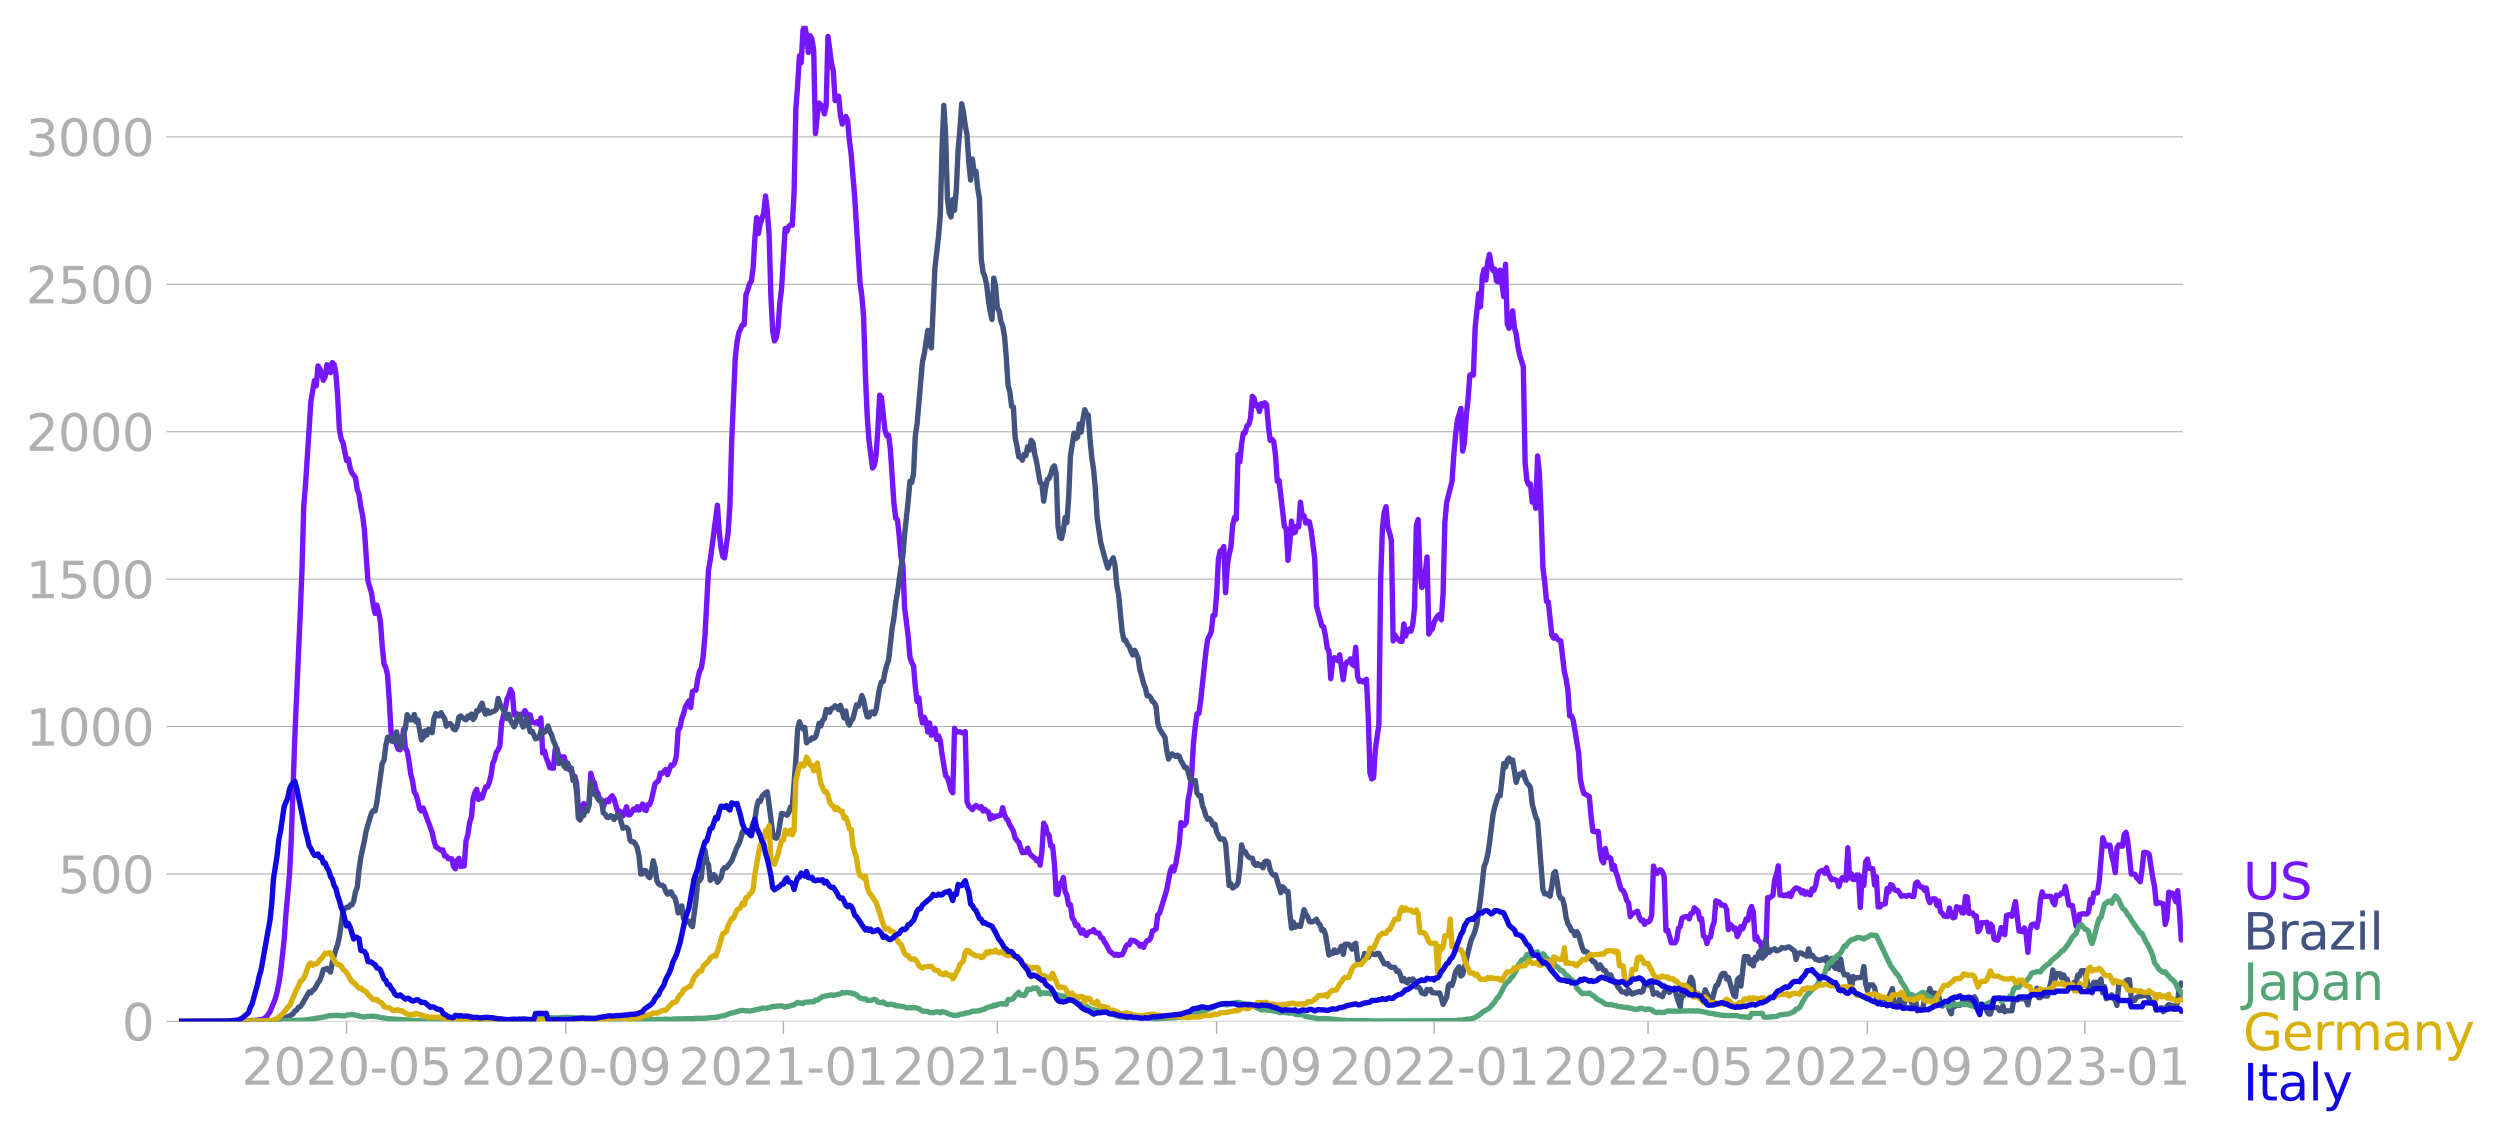 <svg xmlns="http://www.w3.org/2000/svg" xmlns:xlink="http://www.w3.org/1999/xlink" width="928.157" height="422.044" viewBox="0 0 696.117 316.533"><defs><style>*{stroke-linejoin:round;stroke-linecap:butt}</style></defs><g id="figure_1"><path id="patch_1" d="M0 316.533h696.117V0H0v316.533z" style="fill:none"/><g id="axes_1"><path id="patch_2" d="M49.83 284.4h558V7.2h-558v277.2z" style="fill:none"/><g id="matplotlib.axis_1"><g id="xtick_1"><g id="line2d_1"><defs><path id="m775a9b9f34" d="M0 0v3.5" style="stroke:#b0b0b0;stroke-width:.4"/></defs><use xlink:href="#m775a9b9f34" x="96.495" y="284.4" style="fill:#b0b0b0;stroke:#b0b0b0;stroke-width:.4"/></g><g id="text_1" style="fill:#b0b0b0" transform="matrix(.14 0 0 -.14 67.248 302.038)"><defs><path id="DejaVuSans-32" d="M1228 531h2203V0H469v531q359 372 979 998 621 627 780 809 303 340 423 576 121 236 121 464 0 372-261 606-261 235-680 235-297 0-627-103-329-103-704-313v638q381 153 712 231 332 78 607 78 725 0 1156-363 431-362 431-968 0-288-108-546-107-257-392-607-78-91-497-524-418-433-1181-1211z" transform="scale(.016)"/><path id="DejaVuSans-30" d="M2034 4250q-487 0-733-480-245-479-245-1442 0-959 245-1439 246-480 733-480 491 0 736 480 246 480 246 1439 0 963-246 1442-245 480-736 480zm0 500q785 0 1199-621 414-620 414-1801 0-1178-414-1799Q2819-91 2034-91q-784 0-1198 620-414 621-414 1799 0 1181 414 1801 414 621 1198 621z" transform="scale(.016)"/><path id="DejaVuSans-2d" d="M313 2009h1684v-512H313v512z" transform="scale(.016)"/><path id="DejaVuSans-35" d="M691 4666h2478v-532H1269V2991q137 47 274 70 138 23 276 23 781 0 1237-428 457-428 457-1159 0-753-469-1171Q2575-91 1722-91q-294 0-599 50Q819 9 494 109v635q281-153 581-228t634-75q541 0 856 284 316 284 316 772 0 487-316 771-315 285-856 285-253 0-505-56-251-56-513-175v2344z" transform="scale(.016)"/></defs><use xlink:href="#DejaVuSans-32"/><use xlink:href="#DejaVuSans-30" x="63.623"/><use xlink:href="#DejaVuSans-32" x="127.246"/><use xlink:href="#DejaVuSans-30" x="190.869"/><use xlink:href="#DejaVuSans-2d" x="254.492"/><use xlink:href="#DejaVuSans-30" x="290.576"/><use xlink:href="#DejaVuSans-35" x="354.199"/></g></g><g id="xtick_2"><use xlink:href="#m775a9b9f34" id="line2d_2" x="157.558" y="284.4" style="fill:#b0b0b0;stroke:#b0b0b0;stroke-width:.4"/><g id="text_2" style="fill:#b0b0b0" transform="matrix(.14 0 0 -.14 128.31 302.038)"><defs><path id="DejaVuSans-39" d="M703 97v575q238-113 481-172 244-59 479-59 625 0 954 420 330 420 377 1277-181-269-460-413-278-144-615-144-700 0-1108 423-408 424-408 1159 0 718 425 1152 425 435 1131 435 810 0 1236-621 427-620 427-1801 0-1103-524-1761Q2575-91 1691-91q-238 0-482 47Q966 3 703 97zm1256 1978q425 0 673 290 249 291 249 798 0 503-249 795-248 292-673 292t-673-292q-248-292-248-795 0-507 248-798 248-290 673-290z" transform="scale(.016)"/></defs><use xlink:href="#DejaVuSans-32"/><use xlink:href="#DejaVuSans-30" x="63.623"/><use xlink:href="#DejaVuSans-32" x="127.246"/><use xlink:href="#DejaVuSans-30" x="190.869"/><use xlink:href="#DejaVuSans-2d" x="254.492"/><use xlink:href="#DejaVuSans-30" x="290.576"/><use xlink:href="#DejaVuSans-39" x="354.199"/></g></g><g id="xtick_3"><use xlink:href="#m775a9b9f34" id="line2d_3" x="218.124" y="284.4" style="fill:#b0b0b0;stroke:#b0b0b0;stroke-width:.4"/><g id="text_3" style="fill:#b0b0b0" transform="matrix(.14 0 0 -.14 188.876 302.038)"><defs><path id="DejaVuSans-31" d="M794 531h1031v3560L703 3866v575l1116 225h631V531h1031V0H794v531z" transform="scale(.016)"/></defs><use xlink:href="#DejaVuSans-32"/><use xlink:href="#DejaVuSans-30" x="63.623"/><use xlink:href="#DejaVuSans-32" x="127.246"/><use xlink:href="#DejaVuSans-31" x="190.869"/><use xlink:href="#DejaVuSans-2d" x="254.492"/><use xlink:href="#DejaVuSans-30" x="290.576"/><use xlink:href="#DejaVuSans-31" x="354.199"/></g></g><g id="xtick_4"><use xlink:href="#m775a9b9f34" id="line2d_4" x="277.697" y="284.4" style="fill:#b0b0b0;stroke:#b0b0b0;stroke-width:.4"/><g id="text_4" style="fill:#b0b0b0" transform="matrix(.14 0 0 -.14 248.449 302.038)"><use xlink:href="#DejaVuSans-32"/><use xlink:href="#DejaVuSans-30" x="63.623"/><use xlink:href="#DejaVuSans-32" x="127.246"/><use xlink:href="#DejaVuSans-31" x="190.869"/><use xlink:href="#DejaVuSans-2d" x="254.492"/><use xlink:href="#DejaVuSans-30" x="290.576"/><use xlink:href="#DejaVuSans-35" x="354.199"/></g></g><g id="xtick_5"><use xlink:href="#m775a9b9f34" id="line2d_5" x="338.759" y="284.4" style="fill:#b0b0b0;stroke:#b0b0b0;stroke-width:.4"/><g id="text_5" style="fill:#b0b0b0" transform="matrix(.14 0 0 -.14 309.51 302.038)"><use xlink:href="#DejaVuSans-32"/><use xlink:href="#DejaVuSans-30" x="63.623"/><use xlink:href="#DejaVuSans-32" x="127.246"/><use xlink:href="#DejaVuSans-31" x="190.869"/><use xlink:href="#DejaVuSans-2d" x="254.492"/><use xlink:href="#DejaVuSans-30" x="290.576"/><use xlink:href="#DejaVuSans-39" x="354.199"/></g></g><g id="xtick_6"><use xlink:href="#m775a9b9f34" id="line2d_6" x="399.325" y="284.4" style="fill:#b0b0b0;stroke:#b0b0b0;stroke-width:.4"/><g id="text_6" style="fill:#b0b0b0" transform="matrix(.14 0 0 -.14 370.077 302.038)"><use xlink:href="#DejaVuSans-32"/><use xlink:href="#DejaVuSans-30" x="63.623"/><use xlink:href="#DejaVuSans-32" x="127.246"/><use xlink:href="#DejaVuSans-32" x="190.869"/><use xlink:href="#DejaVuSans-2d" x="254.492"/><use xlink:href="#DejaVuSans-30" x="290.576"/><use xlink:href="#DejaVuSans-31" x="354.199"/></g></g><g id="xtick_7"><use xlink:href="#m775a9b9f34" id="line2d_7" x="458.898" y="284.4" style="fill:#b0b0b0;stroke:#b0b0b0;stroke-width:.4"/><g id="text_7" style="fill:#b0b0b0" transform="matrix(.14 0 0 -.14 429.65 302.038)"><use xlink:href="#DejaVuSans-32"/><use xlink:href="#DejaVuSans-30" x="63.623"/><use xlink:href="#DejaVuSans-32" x="127.246"/><use xlink:href="#DejaVuSans-32" x="190.869"/><use xlink:href="#DejaVuSans-2d" x="254.492"/><use xlink:href="#DejaVuSans-30" x="290.576"/><use xlink:href="#DejaVuSans-35" x="354.199"/></g></g><g id="xtick_8"><use xlink:href="#m775a9b9f34" id="line2d_8" x="519.96" y="284.4" style="fill:#b0b0b0;stroke:#b0b0b0;stroke-width:.4"/><g id="text_8" style="fill:#b0b0b0" transform="matrix(.14 0 0 -.14 490.712 302.038)"><use xlink:href="#DejaVuSans-32"/><use xlink:href="#DejaVuSans-30" x="63.623"/><use xlink:href="#DejaVuSans-32" x="127.246"/><use xlink:href="#DejaVuSans-32" x="190.869"/><use xlink:href="#DejaVuSans-2d" x="254.492"/><use xlink:href="#DejaVuSans-30" x="290.576"/><use xlink:href="#DejaVuSans-39" x="354.199"/></g></g><g id="xtick_9"><use xlink:href="#m775a9b9f34" id="line2d_9" x="580.526" y="284.4" style="fill:#b0b0b0;stroke:#b0b0b0;stroke-width:.4"/><g id="text_9" style="fill:#b0b0b0" transform="matrix(.14 0 0 -.14 551.278 302.038)"><defs><path id="DejaVuSans-33" d="M2597 2516q453-97 707-404 255-306 255-756 0-690-475-1069Q2609-91 1734-91q-293 0-604 58T488 141v609q262-153 574-231 313-78 654-78 593 0 904 234t311 681q0 413-289 645-289 233-804 233h-544v519h569q465 0 712 186t247 536q0 359-255 551-254 193-729 193-260 0-557-57-297-56-653-174v562q360 100 674 150t592 50q719 0 1137-327 419-326 419-882 0-388-222-655t-631-370z" transform="scale(.016)"/></defs><use xlink:href="#DejaVuSans-32"/><use xlink:href="#DejaVuSans-30" x="63.623"/><use xlink:href="#DejaVuSans-32" x="127.246"/><use xlink:href="#DejaVuSans-33" x="190.869"/><use xlink:href="#DejaVuSans-2d" x="254.492"/><use xlink:href="#DejaVuSans-30" x="290.576"/><use xlink:href="#DejaVuSans-31" x="354.199"/></g></g></g><g id="matplotlib.axis_2"><g id="ytick_1"><path id="line2d_10" d="M49.83 284.4h558" clip-path="url(#p2ce0355e95)" style="fill:none;stroke:#b0b0b0;stroke-width:.3;stroke-linecap:square"/><g id="line2d_11"><defs><path id="m33488ce9a1" d="M0 0h-3.5" style="stroke:#b0b0b0;stroke-width:.3"/></defs><use xlink:href="#m33488ce9a1" x="49.83" y="284.4" style="fill:#b0b0b0;stroke:#b0b0b0;stroke-width:.3"/></g><use xlink:href="#DejaVuSans-30" id="text_10" style="fill:#b0b0b0" transform="matrix(.14 0 0 -.14 33.922 289.719)"/></g><g id="ytick_2"><path id="line2d_12" d="M49.83 243.352h558" clip-path="url(#p2ce0355e95)" style="fill:none;stroke:#b0b0b0;stroke-width:.3;stroke-linecap:square"/><use xlink:href="#m33488ce9a1" id="line2d_13" x="49.83" y="243.352" style="fill:#b0b0b0;stroke:#b0b0b0;stroke-width:.3"/><g id="text_11" style="fill:#b0b0b0" transform="matrix(.14 0 0 -.14 16.108 248.671)"><use xlink:href="#DejaVuSans-35"/><use xlink:href="#DejaVuSans-30" x="63.623"/><use xlink:href="#DejaVuSans-30" x="127.246"/></g></g><g id="ytick_3"><path id="line2d_14" d="M49.83 202.305h558" clip-path="url(#p2ce0355e95)" style="fill:none;stroke:#b0b0b0;stroke-width:.3;stroke-linecap:square"/><use xlink:href="#m33488ce9a1" id="line2d_15" x="49.83" y="202.305" style="fill:#b0b0b0;stroke:#b0b0b0;stroke-width:.3"/><g id="text_12" style="fill:#b0b0b0" transform="matrix(.14 0 0 -.14 7.2 207.624)"><use xlink:href="#DejaVuSans-31"/><use xlink:href="#DejaVuSans-30" x="63.623"/><use xlink:href="#DejaVuSans-30" x="127.246"/><use xlink:href="#DejaVuSans-30" x="190.869"/></g></g><g id="ytick_4"><path id="line2d_16" d="M49.83 161.257h558" clip-path="url(#p2ce0355e95)" style="fill:none;stroke:#b0b0b0;stroke-width:.3;stroke-linecap:square"/><use xlink:href="#m33488ce9a1" id="line2d_17" x="49.83" y="161.257" style="fill:#b0b0b0;stroke:#b0b0b0;stroke-width:.3"/><g id="text_13" style="fill:#b0b0b0" transform="matrix(.14 0 0 -.14 7.2 166.576)"><use xlink:href="#DejaVuSans-31"/><use xlink:href="#DejaVuSans-35" x="63.623"/><use xlink:href="#DejaVuSans-30" x="127.246"/><use xlink:href="#DejaVuSans-30" x="190.869"/></g></g><g id="ytick_5"><path id="line2d_18" d="M49.83 120.21h558" clip-path="url(#p2ce0355e95)" style="fill:none;stroke:#b0b0b0;stroke-width:.3;stroke-linecap:square"/><use xlink:href="#m33488ce9a1" id="line2d_19" x="49.83" y="120.21" style="fill:#b0b0b0;stroke:#b0b0b0;stroke-width:.3"/><g id="text_14" style="fill:#b0b0b0" transform="matrix(.14 0 0 -.14 7.2 125.529)"><use xlink:href="#DejaVuSans-32"/><use xlink:href="#DejaVuSans-30" x="63.623"/><use xlink:href="#DejaVuSans-30" x="127.246"/><use xlink:href="#DejaVuSans-30" x="190.869"/></g></g><g id="ytick_6"><path id="line2d_20" d="M49.83 79.162h558" clip-path="url(#p2ce0355e95)" style="fill:none;stroke:#b0b0b0;stroke-width:.3;stroke-linecap:square"/><use xlink:href="#m33488ce9a1" id="line2d_21" x="49.83" y="79.162" style="fill:#b0b0b0;stroke:#b0b0b0;stroke-width:.3"/><g id="text_15" style="fill:#b0b0b0" transform="matrix(.14 0 0 -.14 7.2 84.481)"><use xlink:href="#DejaVuSans-32"/><use xlink:href="#DejaVuSans-35" x="63.623"/><use xlink:href="#DejaVuSans-30" x="127.246"/><use xlink:href="#DejaVuSans-30" x="190.869"/></g></g><g id="ytick_7"><path id="line2d_22" d="M49.83 38.115h558" clip-path="url(#p2ce0355e95)" style="fill:none;stroke:#b0b0b0;stroke-width:.3;stroke-linecap:square"/><use xlink:href="#m33488ce9a1" id="line2d_23" x="49.83" y="38.115" style="fill:#b0b0b0;stroke:#b0b0b0;stroke-width:.3"/><g id="text_16" style="fill:#b0b0b0" transform="matrix(.14 0 0 -.14 7.2 43.434)"><use xlink:href="#DejaVuSans-33"/><use xlink:href="#DejaVuSans-30" x="63.623"/><use xlink:href="#DejaVuSans-30" x="127.246"/><use xlink:href="#DejaVuSans-30" x="190.869"/></g></g></g><path id="line2d_24" d="m49.83 284.4 17.375-.082 2.483-.153.993-.011.992-.118 1.49-.21.993-.67.993-1.371 1.489-3.636.496-1.876.497-2.416.496-3.202.993-8.925.496-7.154.993-11.106.497-9.805.993-28.698 1.489-33.776.496-12.385.497-17.908.496-6.04 1.49-23.045.993-5.853.496 1.466.496-5.535.497.81.496 1.29.497 1.876.496-.986.497-3.33.496.352.497 1.864.496-2.803.496.47.497 2.392.496 6.485.497 9.371.496 2.545.497 1.067.992 4.926.497-.399.496 2.498.497 1.36.993 1.302.496 3.366.497 1.279.496 3.541.496 2.346.497 4.034.993 14.238.993 3.32.496 3.54.497 2.159.496-2.299.496 1.888.497 2.64.496 6.872.497 4.925.496 1.056.497 2.123.496 7.294.497 9.066.496.211 1.49 4.034.496.176.496-1.958.497-3.812.496 5.313.496.786.497 2.803.496 3.612.497 1.888.496 3.108.497.821.496 1.665.497 2.229.496.563.496-.81 2.483 6.779.496 2.264.497 1.688 1.489 1.08.496-.165.497 1.7h.496l.497.751.496-.082.497.117.496 2.135.496.621.497-2.322.496-.563.497 2.252.993-.152.496-6.978.496-1.654.497-3.39.496-1.465.497-5.372.496-1.536.497-.915.496 2.803.497-1.29.496.915.993-3.108.496.012.497-1.185.496-1.958.497-3.401.496-1.126.497-1.959.496-.692.496-1.16.497-6.463.993-3.683.496-2.873.497-.973.496-1.654.497 1.02.496 6.017.496-.387.497.223.496 1.172.497-1.208.496.212.497-1.185.496.786.496 2.005.497-1.606.496 2.028.993.247.497-.399.496.762.497-1.759.496 9.746.496-.61.497 2.006.496 1.149.497 1.548.993.176.496-5.184.497-.316.496 2.204.496-.011.497.457.496-.363.497 1.83.993 1.805.496-.27.497 2.018.496.047.496 1.9.497 6.895.496-.316.497 1.36.496-2.252.993 1.162.496-1.185.497-8.409.496 1.97.497.692.496 2.17.497.833.496 1.56.497.164.496 1.982.496-1.396.497-.551.496.504.497-1.126.496-.54.497.857.993 3.401h.496l.496.305.497 1.055.496-.938.497-1.607.496 2.217h.497l.993-1.607.496.282.496-.927.497.95.496-.739.497-.95.496 1.572.497.246.496-1.653.496.035.497-1.372.993-4.445.496-.505.497-.328.496-2.146.497.094.992-1.126.497 1.478.993-2.698.496.094.497-.668.496-1.994.497-7.342.496-.469.496-2.568.497-1.326.496-1.911.993-1.677.497 1.864.496-4.456.497-.293.496-.094.496-3.202.497-2.123.496-.832.497-3.284.496-5.536.993-18.542.497-2.709 1.985-15.27.497 7.225.496 4.468.497 2.58.496.387.993-7.013.496-7.588.497-17.709.993-23.362.496-4.41.497-2.615.992-2.205.497-.07.496-8.28.497-1.29.496-1.747.497-.75.496-3.484.497-8.374.496-5.864.496 4.433.497-2.709.993-3.037.496-4.703.497 4.35.496 6.475.497 17.075.496 9.688.496 2.756.497-.868.496-2.815.497-6.79.496-4.175.993-16.63.496.774.497-1.373.496-.422.497.094.496-9.136.497-23.315.496-6.603.497-8.104.496 1.924.496-9.09.497-1.184.496 2.592.497 4.808.496-4.644.497.903.496 3.155.497 23.162.496-5.078.496-3.39.497.517.496.317.497 2.17.496-2.358.497-19.21.993 7.517.496 2.064.496 8.28.497-1.231.496.035.497 5.348.496 2.392.497-1.325.496-.797.496 1.067.497 5.524.496 3.87.993 12.021 1.49 23.831.496 3.636.496 5.899.497 16.16.496 11.19.497 6.977.993 7.717.496-.692.497-2.99.496-7.143.496-9.452.497.586.993 9.3.496 1.431.497-.2.496 3.941.993 15.012.496 4.152.497.55.496 4.54.497 5.828.496 1.912.497 12.185.992 7.87.497 5.852.496 1.513.497.844.496 5.97.497 4.01.496-1.02.497 4.68.496 2.287.496-1.584.497 1.138.496 2.955.497-2.45.496 3.365.497-1.525.496-.41.497 3.108.496-.962.496 1.267.497 3.929.993 5.864.496.563.497 1.524.496 1.97.497.716.496-17.944.496 1.056.993-.118.993.364.497-.399.496 19.515.496 1.22.497.41.496.575.497-.692.496-.48.993.727.497-.387.496 1.231.496-.47.497.493.496.212.497 1.993.496-.997.497.657.496-.469.497.024.496-.223.496-.094.497-2.064.496 1.97.497 1.032.496.551.497 1.279.496.762.497.985.496 1.9.993 1.208.993 2.815.993-.059.496-1.173.496 1.314.497.657.993.785.496.727.497-.41.496 1.654.497-3.882.496-7.8.496.833.497 1.877.496.68.497 2.99.496-.046.497 4.925.496 8.456.497.153.496-3.026.496-.246.497-1.466.496 3.928.497 1.056.496 2.662.497-.105.496 3.717.497.669.496 1.419.496-.176.993 2.287.497-.856.496 1.16.497.376.496-.868.496-.223.497-.035.496-.504.497.833.993.152.496 1.185.497.152.496 1.02.496.692.993 1.959 1.49 1.173.496-.329.497.376.496-.305.496.082.497-.95.496-1.29.497-.622.496.035.497-1.231.993.188.992.692.497.785.496-.469.497.81.496-1.162.497-.75.496-.094.496-.598.497-1.982.496-.188.497-.375.496-3.906.497-.48 1.985-6.462.993-5.313.497-1.09.496 1.113.497-1.747.993-5.794.496-5.922.496.809.497-.106.496-.856.497-6.157.496-2.44.497-4.644.496-8.784.497-4.597.496-3.518.496-.094.497-3.378 1.49-13.944.496-3.437.496-.844.497-1.208.496-4.445.496-.094.497-5.84.496-9.828.497-2.252.496-.082.497-1.137.496 12.853.496-7.6.497-3.06.496-2.03.497-6.086.496-2.158.497.48.496-17.978.497 2.005.496-5.03.496-3.027.497-.023.496-1.935.497-.317.496-1.818.497-6.098.496.575.497 2.099.496-.282.496 1.842.497-2.205.496.61.497-.845.496.551.497 5.724.496 4.175.497-.282.496.575.496 3.788.497 7.342.496-.235 1.49 12.83.496.61.496 8.785.497-4.703.496-6.193.497 3.296.496-.2.497-1.677.496.165.497-6.85.496 3.812.496-.047.497 2.017.496-.563.497.247.496 2.334.993 7.845.497 13.253 1.489 5.536.496.258.497 2.462.496 3.425.497.856.496 7.682.497-4.586.496-1.255.496.329.497.492.496-1.618.993 6.954.497-3.846.496-1.08.496.013.497-.904.496 1.49.497.375.496-5.101.497 8.021.496 1.466.497-.222.496.41.993-.762.496 9.968.497 16.161.496 1.607.497-.328.496-7.858.993-6.955.496-40.508.497-14.32.496-4.245.497-1.583.496 5.77.497 1.513.496 2.111.497 27.994.496-1.677.496.892.993.88.497.01.496-4.82.497 3.343.496-1.302.496-.645.497.599.496-1.865.497-4.703.496-22.905.497-1.606.496 13.78.497 5.125.496-.586.496-3.472.497-4.433.496 21.462.497-.962.496-.492.497-1.865.496-1.044.497-.68.496-.41.496 1.5.497-7.118.496-20.043.497-5.524 1.49-5.864.496-7.295.496-5.488.496-4.21.993-3.296.497 11.845.496-2.51.497-7.423.496-4.34.496-6.849.497-.281.496.27.497-13.335.993-9.382.496 3.67.497-8.326.496-2.1.496 2.98.497-4.903.496-2.228.497 2.908.496 1.583.497-.387.496 3.331.497.211.496-3.272.993 7.365.496-8.995.497 16.642.496 1.196.497-1.337.496-3.518.497 4.68.496 1.758.496 3.59.497 2.345.993 3.213.496 26.646.497 5.008.496 1.09.496-.105.497 5.02.496-.892.497 2.615.496-14.554.497 4.785.496 11.658.497 14.648.496 4.07.496 5.312.497.129.993 9.253.496.856.497-.656.496.856.497.363.496.223.993 8.526.496 2.076.497 3.143.496 7.154.497-.058.496 1.254 1.49 9.054.496 7.354.496 2.392.497 1.572 1.49.832.495 5.536.497 4.116.496.176.497-.105.496.012.497 5.101.496 2.932.497.716.496-4 .496 2.51.497-.117.496.352.497 3.037.496-1.055.497 2.005.496 1.337.497 2.064.496 1.349.496.223.497 1.02.496 1.712.497.68.496 3.86.497-.822.993-.41.496-.282.496 1.548.497 1.067.496-.175.497 1.22.496-.751.497.105.496-.375.496-1.536.497-13.675.496 1.501.497.563.496-.927.497-.082.496.528.497 1.42.496 15 .496-.153.993 3.542.497-.083.496.083.497-.798.496-3.237.497-.516.496-2.322.496-.34.993-.13.497.658.496-1.502.497-.117.496-1.466.497.563.496.352.496 2.369.497-.27.496 4.832.497.305.496 1.783.497-1.607.496-.2.497-2.767.496-1.337.496-5.97.993.387.497.786.993.13.496 1.137.496 5.606.497-1.501.496.492.497.868.496-.282.497 2.334.496-1.079.497-1.712.496.657.993-2.78.496.376.497-2.64.496-1.184.497 1.595.496 7.588.497-.739.496 1.302.496.164.497 2.557.496 1.349.497-.516.496-15.762.497.152.496-.516.497-.282.496-4.433.496-1.384.497-2.415.496 8.15.497-.105.496.316.497-.258.496.27.496-.657.497.833.496-1.372.497-.669.496-.363.993.399.497.985.496-.563.496.973.497-.656.496.598.497.222.496-1.688.497.387.496-1.372.497-2.757.496-.973.993-.47.496.845.497-1.536.496 1.607.993 1.724.497-.164.496.175.496.376.497 1.513.496-1.806.497-.692.496.598.497.14.496-9.042.496 8.42.497-1.172.496 1.607.497-.024.496-1.243.497.024.496 9.018.497-8.573.496 2.463.496-6.58.497-.773.496 2.568.993.106.497 4.527.496-2.276.497 8.35.496.06.496-.646.993-.246.497-4.234.496.903.497-2.005.496.2.497 1.172.496.27.496-.035.497.715.496.926.497-.187.993.152.496-.27.496.07.497.282.496-.035.497-3.577.496-.422.497.903.496.551h.497l.496.868.496-.621.497 2.873.496 1.196.497-.938.496-.188.497.07.496 1.83.497-1.231.496 3.002.496.387.497.81.993.117.496-2.37.497 2.03.496.703.497-.164.496-2.932.496.223.497-.012.496 1.501.497.024.496-4.574.497.14.496 4.563.496-.153.497.035.496.904.497-.118.496 4.422.497-.598.496-1.912.497.035.992-.14.497 2.626.496-2.158.497.61.496 3.507.497.328.496.07.497-1.407.496-2.122.496 1.254.497.751.496-5.324.497-.212.496-.082.497.505.993-4.105.992 8.15.993.2.497-1.02.496 1.806.497 4.996.496-5.84.496-1.853.497-.188.496.023.497.892.496-2.264.497-5.219.496-2.404.497 1.325 1.489-.117.496.117.497 1.443.496.833.497-2.651.496.082.497-.129.496-.633.496.105.497-1.876.993 5.195.993.13.993 5.664.496.61.496-3.847.993-.152.993.093.497-.598.496-3.46.496.962.497-2.791.993-.035.496-3.249.993-12.068.497 1.431.496.88.496-.294.497.012.496 3.002.497 1.736.496 2.944.497-7.025.496-.739.497.34.496.047.496-3.166.497-.692.496 2.462.993 9.148.993.07.497 1.01.496.386.496.704.497-3.307.496-4.891.497-.012.496.13.497.457.992 6.427.497 2.427.496 4.844.497-.211.496-.047.993.375.497 5.665.496-1.771.496-7.213.497.223.496.07.993 2.37.497-3.073.496 5.7.497 7.986.496.012h0" clip-path="url(#p2ce0355e95)" style="fill:none;stroke:#7516fd;stroke-width:1.5;stroke-linecap:square"/><path id="line2d_25" d="m49.83 284.4 25.319-.07 1.985-.329 2.482-.727.993-.34.993-.657.497-.774.496-.234.497-.786.496-.188.496-.645 1.49-2.592.496-.844.497.223.496-.68.497-.317.992-1.794.497-.669.496-1.29.497-1.712.496-.106.497-.234.993 1.043.496-2.78.993-3.47.496-1.42.497-2.251.993-6.932.496-.797.496-.387.497.047.496-.716.497.012.496-1.067.497-2.58.496-1.279.497-4.937.496-3.401.993-4.586.496-2.78.993-3.353.497-1.595.496-.716.497.13.496-2.405 1.49-10.895.496-.798.496-4.057.497-2.37.496.094.497.892.496.176.993-2.663.993 4.328.496-.164.497-3.648.496-1.56.496-3.752.993 1.454.497-.059.496-1.43.497 2.017.496-.516.993 5.57.496-.656.497-1.853.496 1.16.497-1.63.496.622.497.34.496-3.858.497-1.466.496.598.496.023.497-.868.496.95.497.692.496 2.1.497-.575.496-.13.497.47.496 1.044.496.21.497-.926.496-2.58.497-.34.993.856.496.2.496-1.02.497.433.496-.997.497 1.502.496-.692.497-1.76.496.07.497-1.254.496-.903.496 2.052.497 1.032.496-1.067.497.786.993-.458.496-.164.497-.492.496-2.99.496 1.489.497.973.496.692.993 2.44.497-1.197.496 1.853.497.669.496.973.496-1.173.497-1.958.496-.282.497 2.135.496 1.337.497-.528.496-2.193.993 4.058.496-.188.497.915.496 1.22.497-.212.496-.082.497-1.853.496.247.496.058.497-.516.496-1.231.497 1.548.496.856.497 1.747.496.986.993 5.324.496-.81.497.634.496.891.497.622.496-1.466.497 1.384h.496l.497 3.436.496-.668.496 3.835.497 7.33.496.55.497-1.254.496.012.497-1.912.496.622.496-1.619.497-6.532.496 2.287.497 1.231.496.235.497 1.008.496.633.497-.093.496 3.377.496.352.497.868.496.07.497-.48.496.14.497.88.993-1.337.496.258.993 3.542.496-.223.497-.024.496.563.497 3.014.496.446h.497l.496.633.496.939.497 2.333.496 5.067.497-.082.496-.927.497.13.496 1.395.496.504.497-1.548.496-3.166.497 1.888.496 3.624.497.938.496.328.497.024.496.281.496 1.431.497.786.496-.54.497-.117.496 1.114.497.352.496 1.607.497 2.791.496-1.337.496-.61.497 3.542.496.75.497.153.496-.246.497 1.055.496.516.993-7.447.496-5.934.497.586.496-.833.497-5.629.496-2.11.497 3.318.496.739.497 4.421.496-.445.496-1.15.497.598.496 1.537.993-1.243.497-2.193.496-.645.496.046 1.49-1.935 1.49-3.858.496-.868.496-1.325.496-2.04.497-.095.496.2.497-.352.496.528.497-1.032.496-1.595.497-1.033.496-3.424.496-1.83.497.212.496-1.455.993-.973.497-.282.993 7.46.496 4.257.496.961.497.27.496-.962.993-5.958.497.153.496.035.496.305.497-.692.496-1.607.497-.164.993-13.065.496-8.397.497-2.1.496 1.244.496.739.497-.387.496 4.269.497-.633.496-.06.497-.714.496.175.497-.41.496-1.536.496-2.264.497.75.496-1.536.497-.516.496-2.51.497.06.496.691.497-1.067.496-.188.496-.551.497.317.496.785.497-1.243.993 3.507.496-1.923.496 2.99.497.927.496-1.15.497-.633.993-3.847.496.364.497-1.032.496-1.924.496 1.29.497 2.616.496 2.017.497.035.496-1.302.497-.07.496.551.497-1.173.992-6.145.497-1.595.496-.14.497-2.593.496-1.958.497-1.372.993-8.96.496-2.733.496-4.351.497-2.791.993-7.26.496-2.697.497-6.251.992-9.324.497-5.465.496.328.497-2.486.496-10.543.497-3.284 1.489-17.299.496-2.076.993-6.637.497 4.034.496.82.993-22.223.993-8.738.496-5.957.497-18.859.496-11.74.497 8.316.496 17.591.497 3.988.496 1.184.497-4.843.496 2.979.496-5.782.497-11.153.496-5.5.497-7.213.496 2.357.497 3.647.496 2.65.496 7.706.497 4.867.496-5.852.497 3.929.496-.528.497 4.808.496 2.909.497 16.888.496 3.46.496 1.301.497 2.205.496 4.41.497 3.12.496 2.17.497-11.506.496 2.123.497 6.169.496.797.496 2.99.497 1.197.496 2.827.497 5.817.496 7.916.497 1.853.496 4.034.497.165.496 8.608.496 2.228.497 3.038.496-.012.497.95.496-1.63.497.305.496-2.416.496.95.497-2.745.496.716.497 3.225.496 2.017.993 5.747.497.434.496 4.808.496-3.518.497-2.522.496-.281.497-1.22.496-1.76.497-.527.496 2.193.497 14.484.496 3.178.496.387.497-2.146.496-3.682.497 1.36.496-6.931.497-11.564.993-6.38.496 1.513.496-.434.497-3.635.496 2.24.497-3.507.496-2.71.497 1.045.496.457.496 6.826.497 5.125.496 3.237.497 5.488.496 8.069.993 6.767 1.49 5.536.496 1.548.496-1.396.497-.586.496-.88.497 2.1.496 5.617.497 2.404.992 10.344.497 2.416.496.082.497 1.173.496.575.497 1.384.496.973.497-1.325.496.985.496 1.337.497 3.284.496 1.595.497 2.087.496 1.15.497 2.228.496.023.496.505.497 1.055.496.317.497 1.055.496 4.762.497 1.548 1.489 2.31.496 3.53.497 2.522.496-.868.497-.586.993.727.496-.364.497.317.496 1.29.496.786.497 1.02h.496l.497 1.102.496 2.041.497.645.993-.106.496 3.53.496.657.497-.035.496 2.756.497 1.208.496 1.783.497.891.496-.211.497.645.496 1.161.496-.258.497 2.228.993 1.959.496-.106.497.082.496 1.15.993 11.751.496-.492.497 1.22.993-.693.496-.75.497-4.117.496-6.474.496 1.889.497-.024.496.974.497.598.496.223.497.058.496 1.595.497.399.496-.493.496.54.497-.211.496.832.497-1.688.496-.188.497.246.496 2.229.497 1.008.496.47.496-.118 1.49 4.973.496-1.642.497.445.496.88.496-.035.497 5.97.496 4.268.497-1.689.496 1.443.497-.575.496.27.497.059.992-4.656.497 1.243.496.704.497 1.348.496.106.497-.059.496-.281.497-.423.496 1.091.496.458.497 1.571.496-.164.497 1.22.993 5.817.496-.716.497.305.496-1.02.496.739.497-.2.496-.656.497-.927.496 2.275.497-2.803.992.012.497.586.496.763.497-1.267.496-.375.497 4.492.496 1.172.497-.363.496-.657.496-1.783.497 1.244.496-.188.497-.786.496-.234.993.281.497-.364.496.036.993 1.911.496.95.497.106.496-.164.497.762.496.328.497-.047.496.07.496 1.091.497-.129.496 1.02.497 1.737.496-.68.497.902.496.352.496-.997.497.317.496-.446.497.493.496 1.783.497-.036.496.41.497 1.256.992.316.497-1.29.496.34.497-.328.496.915.497-.024.496.141.993-.082.496 1.372.497 1.806.993-1.935.496-3.284.497-.504.496.47.497-1.572.496-2.217.993-1.407.496 2.58.497-.422 1.985-8.21.497-1.712.496-.997.497-1.349.496-1.97.993-6.896.993-8.972.496-1.184.497-2.03.496-3.213.993-8.022.497-2.158.993-3.154.496.082.993-8.949.496.974.497-1.935.496-.575.497 1.079.496-.54.993 6.216.496-1.677.497-.645.496.282.497-.821.496 1.782.497 1.267.496.48.496.833.497 4.586.993 3.647.496 1.02 1.49 19.2.496 1.113.496-.07.993.704.497-2.815.496-3.53.497-.504.496 2.756.497 3.553.496 1.138.496.14.497 1.936.496 3.284.497 1.77.496.68.497 1.173.496.223.497 1.15.496-1.044.496.844.993 3.495.497 1.173.496-.082.497.375.496 1.513.496.235.497.715.496.14.993 1.865.497-1.079.993 1.549.496.058.496 1.103.993.105.497 1.138.496.598.497.363.496 1.279.497.445.496.786.496.188.497-.012.496.47.497-1.174.993 1.255.993-.422.496-.105.496-.223.497.246.496-.258.497-1.572.496-.398.497.234.496-.152.496.61.497 2.087.496-.27.497-.117.496.61.497.035.496.399.497-1.243.496-.727.496.152.497.669.496-.669.497-.387.496-.164.497 2.322.993 2.932.496-4.316.496 1.103.497-1.032.496.34.497-2.792.496-1.548.497.95.496 4.304.497-.867.496.844.496-.305.497.915.496.082.497-2.463.496 1.15.993 1.571.497-.082.992-3.765.497-.164.993-2.85.496-.422h.497l.496 1.56.496-.47 1.49 5.008.496.423.497-4.668.496-.645.497 2.334.992-8.198h.993l.497 1.935.496-1.02.497 1.642.496-2.381.497.586.496-1.853.496-.621.497 2.122.496-.938.497-4.234.496 3.343.497.211.496-.668.497-.036.496-.305.496.61.993-.387.497-.528.993.13.496-.235.496-.106 1.49 1.091.496 2.404.497-1.677.496-.129.497.024.496.422.496.047.497.422.496-2.029.497 1.994.496-.258.993 1.184.497.047.496.258.496-.094.497-.34.496.364.497-.821.496 3.108.497-2.51.496-.293.497 2.123.496.668.496-1.571.497 1.864.496-2.897.497 3.155.496 1.232h.993l.496 1.325.497 2.416.496-3.284.497.575.496-.258h.993l.497-.399.496-2.686.496 4.844.497 1.841.496-1.56h.993l.497.728.496 2.685.497 1.337h.496l.496-1.067h.993l.497.915 1.49-3.577.496 4.55h.992l.497-1.595.993 2.569.496-1.959.497-.856h.992l.497 1.595.496.047.497-1.08.496 2.921.497-.422h.993l.496-2.932h.496l.993-2.85.497 1.278h.993l.496 1.924.497-1.009.496 2.37.496.316.497-.88h.993l.496 2.006.497 1.008.496-3.272.497 1.243.496-.34h.993l.496-.551.497-1.595.496.962.497-.645.496 1.22h.993l.496-1.736.497.868.496 2.31.497.082.496-.762h.993l.496 1.548.497.727h.496l.497-1.923.496.187h.993l.497.739h.496l.496-1.267.497 1.654.496-.27h1.49l.496-2.908.497-.106.496.012.496-.328h1.49l.496.293.497 1.372.496-2.463.496-.34h.993l.497-1.818.496 2.615h.497l.496-1.97.497 1.513h.992l.993-4.058.497-3.178.496 2.873.497-1.853h.993l.496 1.255.496-.891.497 1.055.496.141.497 1.853h.993l.496-1.008.497.105.496-2.134.496.222.497-1.395h.993l.993 4.914.496-.786.496 2.017.497-2.92H584l.496 1.501.497-2.416.496 3.835.497-1.735.496 3.365.496-.281.497-.024.496-.785.497 1.079.496.14.497 1.736.496-5.77.497-.493.992-.011.497-.551.496-.317h.497l.496 5.09.497.774.496-.164.497-.774.496-.247 1.986-.398.496.199.497.692.496 1.032.496.387.497-.434.496 2.299.497-.352.993-.305.496 1.102.497-.574.496-.903.496-.505.993.258.497 1.032h.496l.497-2.228.496-3.964.497-1.102.496.375h0" clip-path="url(#p2ce0355e95)" style="fill:none;stroke:#42537f;stroke-width:1.5;stroke-linecap:square"/><path id="line2d_26" d="m49.83 284.4 21.347-.094 2.482-.14 2.482.07 1.986.012 6.95-.235 2.979-.457 1.49-.235 1.489-.317.496-.164 1.986-.117 2.482.152.496-.234 1.49-.176 2.482.551.993.176.993-.211 1.49-.035.992.152.993.223 2.482.364 9.432.574 2.483-.035.496-.176 1.986.035.993-.047.496.223 1.986.035 2.979.06 2.482-.024 8.44-.082 1.489-.06.993.036 3.475-.246 2.482-.082 1.986-.364.992-.105.993-.06 2.483.083 2.482-.188 1.986.094.992.106 1.49-.047.496.094.993-.024 1.986.094.496-.012.993.13.993.093.496.082h.993l1.986-.047 2.482-.011.993.082 4.468.14.993-.14 1.49.011.496.024.496-.094 1.49.035.992-.094 1.49.083.496-.118 5.958-.105.496-.094 2.482.023.993-.152.993-.106.993-.023.993-.176.496-.2.993-.128 1.49-.599 1.489-.34.993-.328.992-.188.993.164.497-.07.496.13 2.979-.658.496-.187 1.49.011 1.489-.457 2.482-.188.993.364.496-.235.497.036.496-.2.993-.246.993-.669.497.176h.496l.496.141.497-.375 2.482-.153.497-.469.496.059 1.49-.997 2.482-.47.496.142 1.986-.446.496-.352.497.106.992-.153.497.153.496-.035.497.293.496-.012.497.305.496.504.497.34.992.282.497-.082.496.492.993-.011.993-.294.497.2.496.55.993.142.496-.165.497.434.496.235.497.059.496-.13.993.153.496.293.993.082 1.49.258.496.258 1.986-.058.496.011.993.282.993.668 1.49.13.496.257.993.06.993-.259.496.047.496.235.497-.329.993.235.993.48 1.489.4.993-.141.496-.223.993-.118.497-.187.992-.164.993-.387 1.49-.07.993-.27.992-.27.497-.41.496-.06.497-.21.496-.012.497-.422.496.199.497-.34.992-.282.497.153.496-.106.497.153.496-1.279.993-.082.497-.258.496-.739.993-.961.496.786.497-.094.496.21.497-.597.496-1.208.496.105.497-.047.496-.363.497.129.496-.176.497.434.496 1.313.993-.387.496.2.497-.094.993.211 1.49.164.496.106.496.316 1.49.07.496.2.496.47.497.269.993.317.496.176.496.375 1.49.645.496.317.497.14 1.489.81.496.058.497.2.496-.012.497.117.496-.035 5.461 1.712.993-.023.496.187.497.047.993-.129.496.117 1.986-.164h.496l.497.188 2.482.211.496.13.993-.106 4.965-.223 2.482-.47.496-.011.497-.176.496-.328 2.979-.704.496.059.993-.458.497-.246.496-.094.993-.457 1.49-.716.496-.082.496-.211.497.211.992.094 1.49-.528.496.047.993-.223.993.258.496.293.497.047.993-.082.496.305.497.094 2.482 1.208.993-.094 3.475.551.496.258.497.036.496-.141 1.986.293.496-.082.497.07.496.27.497.13h.993l.496.034.993.47 1.49.28 1.985.376 1.49-.058 1.489.082 2.978.316 2.482.2 1.49-.012 3.475.023 2.482.07 22.34-.081.993-.165.993-.011 1.489-.27.496.023 1.49-.445.496-.387.497-.223.993-.856 1.985-1.161 1.49-1.76.496-.867.497-.446.496-.762.993-1.982.496-.868.497-.551.496-.34.497-.81.496-.422.993-1.7.496-1.255.993-1.56.993-.54.497-1.008.496-.188.496.762.497-.797.496-.446.497.176.496-.293.497.985.496.13.497-.61.496.515.496.845.497.14.496.915.497-.129.496.258.497.821.496.293.993.997.496.047.993 1.302.497.2.496.62.497.435.496.281.497.68.496 1.373 1.49 1.49 1.489.01.496-.128 1.49 1.02.496.54.993.55.496.212.993.739.993.176.496-.059 2.483.598.496.012.993.223.496-.059.497.211h.496l1.49.434 1.489-.422 1.49.457.496-.222.992.222.497.47.496.246.497.094.496-.153.497.094.993.012.992-.41 3.476.07.992-.118.497.082.993-.093.496.082.497-.07.496.07.993-.07 2.482.492.497.152 1.489.188.496.176h.497l1.49.305h.992l.993.012.993-.024.993.082.993.235 2.482.2.496-1.068 2.979-.035.496 1.032.993.047 1.49-.188.992-.047.993-.434 1.49-.176.992-.105 1.49-.68.496-.646.497-.093.496-.34.993-1.912.993-1.595.496-.305.993-1.208.497-.328.993-1.02.496-1.08.496-.598.993-1.478.497-1.583.496-.961.497-.528.496.047.497-1.22.496-.012.496-.633.993-.786.993-1.935.497.024.496-.857.993-.914.993-.235.496-.317.497-.082.993.188.496.281.496-.433.497-.083.993-.656 1.49.2 3.97 8.35.994 1.348.496.821.496.375.497.798.496 1.09.993 1.49.993 1.876.496.27.497.035.993.61 1.986-1.267.496.247.496.469.497.258 1.49 1.126.496.164.496.035.497.446.992.387 1.49.422.496.352.497-.34.496-.164.497.082 1.489-.141.496-.176.497.211.993.012 1.489.446.496.14.497-.164 1.49-.105.496-.165.496-.047 1.49-.75.992-.622.993-.516.497-.07.496.938.496-.164.497-.47.993-.199.496-.645.497-.105.496-1.806.497-.575.496.117.496-.093.497-.74.496-.234.497-.54.496-.105.993-1.196.496-1.02 1.49-.458.993.059.496-.716 1.49-1.43.496-.118.496-.785 1.986-1.642.993-1.115.496-.199 1.49-1.994.993-1.747.993-.903.496-1.396.496-.95.497-.129.993 1.243.496.106.497.563.496 2.31.496 1.009.497-1.525.993-3.882.496-1.5.497-.353.993-3.73.496-.28.496-.47.497-.094.496.61.497-1.22.496-.797.497.446.496.645.993 2.275.496.364.497.586.496.95.497.48.496.962 2.482 3.554.497.152.993 2.205.496.74.993 1.958.496 1.266.497 2.041.496.528.497.88.496.597.993.669.497-.153 1.489 1.795.496.352.497.492.496.74.497 1.16.496.516.993 1.36h0" clip-path="url(#p2ce0355e95)" style="fill:none;stroke:#53a577;stroke-width:1.5;stroke-linecap:square"/><path id="line2d_27" d="m49.83 284.4 22.836-.094.993-.035 1.49-.047 1.489-.328 1.49-1.103.992-.997.993-1.313.496-.41 1.986-4.633.497-.81.496-1.407.496-.305.497-.527 1.49-3.894.496-.352.496.645.497-.399.496.036.496-.364.497-.81.496-.386.993-1.478.497.188.496-.282.497.047.496 1.173.993 1.583.496.516h.497l.496.364.497.926.992.892.993 1.77.497.786.496.282.497.434.993 1.126.496-.106.496.563.993.516.497.75.993.939.496.54.993-.071.496.516.497.211.496.375.497.868.496.176.993.153.993.738 1.49-.164.496.235.496-.012.497.399.496.211.496.375.993.153.497-.13.496.06.497-.306 1.489.458.993.363.496.024.497.328.496-.14 2.979.07.993.281.496-.058.993.011 1.49.047 3.474.235h.993l1.986.082.993.164 3.475.082 1.49-.129 3.475.13 1.489-.2 1.49-.082.496-.094 1.985.223.497-.07.993.082 5.957.082.496.07 2.483-.164 4.964.14 4.964-.199.993-.281 2.483-.165.992.165.497-.118h1.49l1.985-.023.993-.117.496-.012.993-.516 1.49-.352.496-.07.496-.399.993.082.993-.48.993-.364.496.058 1.986-2.193h.497l.496-.293.497-1.044.496-.774.496-.34.497-1.044 1.986-1.15.993-2.427 1.489-1.689.496.012.497-1.325 1.49-1.43.496-.892.992-.692.497.211.496-1.231 1.49-5.032.496-.234.496-.41.497-1.63.993-1.96.496-.07.993-2.357.497-.258.496-.41.496-1.209.497.458.496-1.947.497-.152.496-.775.497-.48.496-.903.497-4.246.992-5.547.497-2.416.496-1.032.497-.446.496-2.709.497-.117.496-1.22.497 9.535.992 1.208.993-2.85.993-3.859h.497l.496-2.78.993 1.056.496-1.079.497 1.29.496-1.243.497-13.932.993-4.07.496-.48.496.62.497-.48.496-2.04.497.879.496 1.208.497.234.496 1.513.993-2.181.993 5.688.993 2.31.496-.035.497 1.009.496 1.947.497.844.496.235.496.996.497-.586.993.985.496.082.497 1.818.496-.188.496 1.232.497 1.97.496.2.497 4.456.496 1.9.497 1.407.496 3.507.497 1.618.496.153.496.493.497-.552.496 2.967.497 1.549.993 1.278.496.856.497.633.992 2.944.497 1.747.993 2.757.496-.141.497.023.496.669.497.047.496.305.496 1.524.993 1.525.497.305.993 2.592.496.445.496.141.497.715.496.305.497-.152.496.2.497.597.496 1.103.993.68.496-.34 1.986-.176.993 1.09.993.188.496.821.497-.011.496.316.497-.575.496.434.497.258.496-.082.497 1.056.496-.575.496-1.231.497-.75.496-1.479.497-.422.496-.574.497-2.393.496-.516.496.153.497.574 1.49.833.496-.035.496.129.497.398.496-.21.993-1.408.496.375.497-.55.496.222.497-.059.496-.48.497.633.496.117.496-.281.993.656.993.423.497-.07.496-.2 1.49.926.496-.328.496 1.102.993 1.372.497-.117.496.727.496-.187.497.48.496-.422.497.082.496-.129.497.247.496 2.205.497.164.496-.376.496.4.497.081.496.305.497.082.496-1.407.993 2.275.497 1.243.496.481.496-.21.993.316.993 1.689.993-.27.497.657.496.14.496.551.497-.351.496-.13.497.13.496 1.513.497-1.138h.496l.496.188.497 1.008.496.14.497.341.496-.797.497 1.254.496.024.497.234.496-.058.496.352.497-.082.496.797.497.094.496-.188.497.305.496.094.497.375.496.235h.993l.496-.223.497.059.496.234.497-.012.496.364h.993l.496.2.497-.094.496.105 1.49-.305.992-.105.993-.07.497.246 1.986.187.496.223 1.49-.035 2.482.047.992.164h.993l.497.14 1.49-.257.992.07.993-.07.993-.364h1.986l.992-.446.497.188.496-.14.497-.364 1.985-.094 1.986-.457h.497l.993-.247.496-.563.496-.21.497.41h.993l.496-.575.497-.152.496.14.993-1.079h.993l.496.165.497-.235.496.047.497.563.993-.094h.496l.993.34 1.49-.27h.992l.496-.164.497.024.496-.188.497-.047.496.246 2.979-.011.496-.598h.993l.497-.282.496-.469.497-.258.496-.692.993-.059h.496l.497-.234.496.551.497-.938.993-.845h.992l.497-.774.496-1.032.497-.492.496-.821.497-.434h.992l.993-2.463.497-.68.496-.34.497-.118h.993l.992-1.208.497-.48.496-1.02.497-1.83h.993l1.489-3.343.993-.82h.993l.496-.857.497-.129 1.489-2.955h.993l.496-2.404.497-.868.496.868.497-.669.496.551h.993l.496.528.497.129.496-.668.497 1.137.496 5.125h.993l.496.34.993 2.182.497.492h1.49l.496 8.022.496-7.095.496.797.497-.703.496-3.097h.993l.497-4.656.496 7.682.497-.445.496 1.489.496-.258h.993l.497.997.993 3.213.496.962.496 1.36h.993l.497.599.496-.247.497.856.496.54h1.49l.496-.481.496.305.497-.352.496.282h1.49l.496.469.496.129.993-1.76.497-.656h.993l.496-.422.497-.774.496.293.496-.27.497-.446 1.49-.082.992-1.348.496.21.497.446h.993l.496-.305.497.833.496-.023.497-.282.496-.762 1.49.012.496 2.756.496-3.953.497.094.496.493h.993l.496.14.497-3.319.496 4.328.497-.223.496.27h.993l.497.41.496.223.496-.703.497-.258.496-.728h.993l.497-.75.496-.504.496-.223.497.246.496-.188h.993l.993-.223.497.094.496-.574.496-.352 1.49-.012.496.317.497-.247.496.212.497 3.917h.992l.497 4.198.993.352.496-.164.497-3.39h.993l.496-3.096.496-.375.497.059.993 1.794h.993l.496 1.114.496.75.497 1.197.496.739h1.49l.496-.352.497.258.496.117.496-.164.497.587h.993l.496.563.497.035.496.668.497.375.496.153h.993l.496.34.497.657.496.187.497 1.936.496.152.497-.973h.496l.496 1.43.497.27.496.786.497-1.536.496.55.497.974h.993l.496.716.496-.634.497.481.496-.176h.993l.497-.915.496-.375.496.387.497.2.496 1.02h.993l.497.234.496-.88.497.095.496-.294.496-.832h.993l.497-.305.496.81.497-.834.993.247h.992l.497-.258.496.129.497.621.496-.293.497-.551 1.489-.07.496-.74.497.212.496-.434.497.187h.993l.496-.258.496.74.993-.751 1.49.023.496.211.497-.997.496-.527.496.234.497-.469 1.986.094 1.489-.891h.993l.496-.2.993-.023.497.457 1.489-.023.496.047.993.598.497-.364 1.489-.023.496.187.497-.07.496.528.993 1.724h.993l.993.55.496-.398.497.305.496-.68h.993l.497-.223.496.235.497.715.496-.317.496.34h.993l.497.446.993.235.496-1.326 1.49.024.496-.07.496-.657.497.223.496 1.454.497.281 1.489-.023.496.328.497-.563.496.141.497-.551h.993l.496 1.055 1.49.106.496.27h.993l.496-1.513 1.986-3.132h.993l1.49-1.22.496-.55.496-.153h.993l.496-.516.497-.75.496.07.497.316.992-.07h.497l.496.434.993 2.873.497-.997.496-.574h.993l.496-.47.993-2.427.497 1.243.496.2h.993l1.49.668.496.152 1.49-.023.496-.211.496.234.497.986.496-.012.496-.657h.993l.497 1.126.496.434.993.188.496 1.266h.993l.497.211.496-.305.497-.457.496.317 1.49-.012.992-.575.497-.164.496-1.231.497.281h.993l.496-.375.496.586.497-.164.496.61.497-.516h.993l.496 1.724.993.012.496-2.006.497.504h.993l.496-2.92.497-1.759.496-.364.496 1.02.497-.304H584l.496-.446.497.446.993 1.36.496.235h.993l.993 2.087.496-.668.497.07.496.376h.993l.496.574.497.364.496 1.173.497.222.993-.105h.496l.993.328.496-.187.993.457h.993l.497-.493.496.481.993.516.496 1.314.497-1.208h.496l.497.61.496-.2.497.024.496.516.496-1.02.497 1.207h.496l.993.54.497.14.496-.34.993-.023h0" clip-path="url(#p2ce0355e95)" style="fill:none;stroke:#d8b009;stroke-width:1.5;stroke-linecap:square"/><path id="line2d_28" d="m49.83 284.4 13.404-.082 2.979-.282.496-.164.993-.586 1.49-1.278.496-1.502.496-.926.993-3.624.496-1.736.497-2.357.496-1.63 2.483-13.85.496-4.422.496-7.248.993-6.275.497-4.667.496-2.44.993-6.767.993-2.357.496-2.474.497-1.103.993-1.079.496 1.794 2.482 12.115.497 1.76.496 2.298.497.727.496 1.103.497.82.496.024.496-.422.497.997.496-.059.497 1.607.496-.024.497 1.314.496.797.497 1.654.496.716.496 1.817.497.786.496 2.029.497 1.42.496 1.782.497 1.337.992 3.87.497-.692.496 1.009.993 3.33.497-.54.496.13.497.305.496 3.284.993.293.496.75.497 2.041.496.14.497.012.496.481.497.235.496.938.496.117.497.4.993 2.556.496.399.497 1.114.496.082.497.985.496.516.496 1.009.497.504.496.094.497-.294 1.489 1.185.496-.211.497.023.496.458.497.258.496-.059.497-.281h.496l.993.75.496-.07.497.105 1.49 1.314.496-.153.496.106.993.575.496.035.497.187.496.868.497.376.496.199.497.48.496.024.497.2.496-.059.496-.61.497.047.496.176.497-.152.496.175 1.49-.035.496.211.496.036.497.164.993-.082.496.152.497.024.992-.083.497-.082.993.07.993.071 1.489.293.496-.023 1.49.176.496.082 1.986-.164.496.07.993-.082.497.07.496-.093 1.49.152h1.489l.496-1.7 1.49-.012.992.035.497-.07.496 1.817 2.483-.082 3.971-.011.497-.176 2.978-.212.497.118 2.978-.024.993-.305 1.49-.187.992-.235.993.059.497.012.496-.118 1.49-.035.992-.129.993-.047.497-.14.993-.036.992-.117.993-.422.497-.141.496-.715 1.49-1.032.496-.4.496-.562.497-.985.496-.622.497-.422.496-1.22.993-1.49.496-1.547.993-1.865.497-1.267.496-1.712.993-2.017.993-3.272 1.49-6.873.992-2.885 1.49-8.28.992-2.615.497-2.521 1.49-5.032.496-.199.993-3.483.496-.188.993-2.908.496.363.497-1.982.496-1.501.497.07.496.247.496-.493.497.798.496.445.497-2.005.496.152.497.282.496-.27.993 3.46.496 2.17.497 1.243.496.621.497.153.496.938.497.434.993-4.61.496 2.393.993 2.146.496 1.548.497.892.496 2.556.497 1.49.993 4.609.496 3.424.496.552 1.49-.974.496-.586.497-.035.496-1.208.496-.493.497 1.138.496.117.497.317.496 1.653.497-1.853.496-1.395.497-.165.496-1.172.993.868.496-1.267.497 1.677.496.094.497-.188.496.833.497.152.496-.199.993.07.496-.152.497.915.496-.505.993 1.396.497.34.496-.059.993 1.513.496 1.068.497.492.496-.105.497.832.496 1.173.496.422.497-.387.496.258.497.903.496 1.642.497.352 2.482 3.741.496-.387.497.516.496-.375.497.704.993-.317.496-.235.993 1.056.496 1.114.497-.34.993.797.496.153.993-.704.496-.516.497-.316.496-.176.497-.845.496-.387.497.176.496-.399.496-.973.497-.117.496-.669.497-.422.993-2.639.496-.586.497-.07.496-.986 2.482-2.146.497-.833.496.247.497.035.496-.364.496.258.497-.082.496-.48.497-.282.496.047.497-.34.993 2.685.496-1.876.496.164.497-2.78.496.376.497-.059.993-1.372.496 1.853.496 1.255.497 3.39.496.398.497.938.496.493.993 2.24.497.235.496 1.02.496-.14.497.398 1.49.61.992 1.77.993 1.983.496.527.993 1.701.497.352.496.657.993.082.993 1.313.496.059.497.668.496.293.497 1.033.993 1.22.496.586.496 1.325.497.434.496-.422.497.129.993.598.993.739.496-.082.496 1.078.497.493.993.657.993 1.548.496 1.313.497.622.496.305.496-.082.497.2.993-.282.496-.34.993.105.993.633.496.458.497.293.496.598.993.68.993.282.993.633.496.317.993-.387.497.035 1.985-.27.993.54.993-.012.993.328 2.979.563.496-.105.497.047.496.164.993.035 1.49.211.992-.14.497.093.496-.047.993-.34.496.07 7.447-.773.993-.387 1.49-.388.496-.445.496-.293 1.49-.223.496-.235.496-.07 1.49.305 1.489-.375 1.986-.669.496-.023.497-.141 2.978.035.993.364.993-.06.993-.14.993.164.496-.093 2.482.351.497-.21 1.49.058.496.14h.496l.497.294 1.489.399.496.281.497.117.496.258.497-.246 1.489.117.993.036.496-.141.497.375.496.035.497-.117.496-.246 1.49.129.496-.293h.496l.993.422.993-.364.993.094.496-.023.993.199 1.49-.47.992.071.497-.14.496-.317.497.035.993-.293.496-.258 2.482-.493.497.235.496.047.497-.118.496-.305 1.986-.316.496-.481 1.49-.023.496-.212.496-.011.497-.27.496.176.497.047.496-.317.497-.117.496.2.497-.083.496-.516.993-.516.496-.07.497-.247.993-1.02.496-.023.993-.68.993-.845.496-.2.497-.527.993-.493.496.188.496-.059.497-.574.993.258.496-.165.497.388.496-.61.497.023.496-.668.496-1.115.497-.492.993-1.654.496-.281.497-1.02.496-.411.497-.962 1.985-5.512.497-.703.496-1.642.993-1.595.496-.153.497-.293.496.246.497-.762.496-.399.497-.551.993-.106.496-.516.496-.093.497.035.993.856.496-.293.497-.645.993.094.496.27.993.269.993 2.205.496 1.243 1.49 1.29.496 1.243.496.059.993.434.497.586.993 1.712.496.305.496.833.497 1.42.496.492.993-.106.497 1.044.496.446.497.75.496-.2.993.892.496.903 2.483 2.932.496.223.993.059.496.222.497.094.496-.105.497.563.496-.082.497.117.992-.387.497-.634.496.223.497-.387.496.13.993.515.496-.199.497.27.993-.223.993-.774.496-.2.993.352.993.317.496.328.497.118.496.293.993-.059.497.13.496-.247.496.059.993.914.497-.586.496-.2.497-.809.496-.117.497.07.992-.387.497.223.496.41.497.81.496.152.993-.668.496-.082.497.399.496-.083.993.294.993.856.497-.059.496.434.993.211.496.258.497.117.496-.21.497.117.496-.247.993.563h.496l.993.587.497.621.496-.011.497.164.496-.34.497.293.496.082.496.211.497.34.496.915.497.176.496.915.497.222.993-.093.496-.047.496-.247.993-.199.497-.152.496.011.497.34.496-.035.496.375.993.364.993.27.497-.211.496.129.993-.153.496-.117.497.059.496-.305 1.49-.247.496.188 1.49-.668.496.046.496-.293.497-.14 1.49-1.15.496.153.992-1.537.497-.398.496-.13 1.49-.961.496.176.496-.223.993-1.208.497-.246.993-.035.496.093.497-.903.992-1.079.497-1.043.993-.13.496-.199.497.739.993.868.496.81.496-.435 1.49.352 1.986 1.278.496-.047.496.833.497 1.255.496.2.497-.2.496.328.497.481.496.176.496-.387.497-.75.496.187.497.739.496.293.497.094 2.482 1.302.496.094.497.375.993.364.496.21.497.388.496-.247.496.376.993-.036.497.423.993-.294.496.34.993.282.496.024.497-.317.993.657.993-.059.496-.059.496.223 1.49-.082.496.352.993.188 1.49-.212.496.06 1.986-1.092.496-.046 1.49-.657.496-.422.496-.153.497.106.993-.88.993-.352.496.082.993-.457.496.633 1.986-.27.496.188.993 1.067.993 2.498.497 1.103.496-2.932.497.891h2.482l.496-2.51h2.979l.496.188h2.979l.496-.551h2.979l.496-.645h2.98l.496-.598h2.978l.497-.387h2.978l.497-.927h2.978l.497 1.08h2.978l.497-.81h2.979l.496 2.334h2.979l.496.95h2.979l.496 1.759h2.979l.496-1.103h2.979l.496 1.877h2.979l.496-.235h2.98l.496.645h.496" clip-path="url(#p2ce0355e95)" style="fill:none;stroke:#1007e1;stroke-width:1.5;stroke-linecap:square"/><g id="text_17" style="fill:#7516fd" transform="matrix(.14 0 0 -.14 624.57 250.421)"><defs><path id="DejaVuSans-55" d="M556 4666h635V1831q0-750 271-1080 272-329 882-329 606 0 878 329 272 330 272 1080v2835h634V1753q0-912-452-1378Q3225-91 2344-91q-885 0-1337 466-451 466-451 1378v2913z" transform="scale(.016)"/><path id="DejaVuSans-53" d="M3425 4513v-616q-359 172-678 256-319 85-616 85-515 0-795-200t-280-569q0-310 186-468 186-157 705-254l381-78q706-135 1042-474t336-907q0-679-455-1029Q2797-91 1919-91q-331 0-705 75-373 75-773 222v650q384-215 753-325 369-109 725-109 540 0 834 212 294 213 294 607 0 343-211 537t-692 291l-385 75q-706 140-1022 440-315 300-315 835 0 619 436 975t1201 356q329 0 669-60 341-59 697-177z" transform="scale(.016)"/></defs><use xlink:href="#DejaVuSans-55"/><use xlink:href="#DejaVuSans-53" x="73.193"/></g><g id="text_18" style="fill:#42537f" transform="matrix(.14 0 0 -.14 624.57 264.421)"><defs><path id="DejaVuSans-42" d="M1259 2228V519h1013q509 0 754 211 246 211 246 645 0 438-246 645-245 208-754 208H1259zm0 1919V2741h935q462 0 688 173 227 174 227 530 0 353-227 528-226 175-688 175h-935zm-631 519h1613q722 0 1112-300 391-300 391-853 0-429-200-682t-588-315q466-100 724-418 258-317 258-792 0-625-425-966Q3088 0 2303 0H628v4666z" transform="scale(.016)"/><path id="DejaVuSans-72" d="M2631 2963q-97 56-211 82-114 27-251 27-488 0-749-317t-261-911V0H581v3500h578v-544q182 319 472 473 291 155 707 155 59 0 131-8 72-7 159-23l3-590z" transform="scale(.016)"/><path id="DejaVuSans-61" d="M2194 1759q-697 0-966-159t-269-544q0-306 202-486 202-179 548-179 479 0 768 339t289 901v128h-572zm1147 238V0h-575v531q-197-318-491-470T1556-91q-537 0-855 302-317 302-317 808 0 590 395 890 396 300 1180 300h807v57q0 397-261 614t-733 217q-300 0-585-72-284-72-546-216v532q315 122 612 182 297 61 578 61 760 0 1135-394 375-393 375-1193z" transform="scale(.016)"/><path id="DejaVuSans-7a" d="M353 3500h2731v-525L922 459h2162V0H275v525l2163 2516H353v459z" transform="scale(.016)"/><path id="DejaVuSans-69" d="M603 3500h575V0H603v3500zm0 1363h575v-729H603v729z" transform="scale(.016)"/><path id="DejaVuSans-6c" d="M603 4863h575V0H603v4863z" transform="scale(.016)"/></defs><use xlink:href="#DejaVuSans-42"/><use xlink:href="#DejaVuSans-72" x="68.604"/><use xlink:href="#DejaVuSans-61" x="109.717"/><use xlink:href="#DejaVuSans-7a" x="170.996"/><use xlink:href="#DejaVuSans-69" x="223.486"/><use xlink:href="#DejaVuSans-6c" x="251.27"/></g><g id="text_19" style="fill:#53a577" transform="matrix(.14 0 0 -.14 624.57 278.421)"><defs><path id="DejaVuSans-4a" d="M628 4666h631V325q0-844-320-1225T-91-1281h-240v531h197q418 0 590 235 172 234 172 840v4341z" transform="scale(.016)"/><path id="DejaVuSans-70" d="M1159 525v-1856H581v4831h578v-531q182 312 458 463 277 152 661 152 638 0 1036-506 399-506 399-1331T3314 415Q2916-91 2278-91q-384 0-661 152-276 152-458 464zm1957 1222q0 634-261 995t-717 361q-457 0-718-361t-261-995q0-634 261-995t718-361q456 0 717 361t261 995z" transform="scale(.016)"/><path id="DejaVuSans-6e" d="M3513 2113V0h-575v2094q0 497-194 743-194 247-581 247-466 0-735-297-269-296-269-809V0H581v3500h578v-544q207 316 486 472 280 156 646 156 603 0 912-373 310-373 310-1098z" transform="scale(.016)"/></defs><use xlink:href="#DejaVuSans-4a"/><use xlink:href="#DejaVuSans-61" x="29.492"/><use xlink:href="#DejaVuSans-70" x="90.771"/><use xlink:href="#DejaVuSans-61" x="154.248"/><use xlink:href="#DejaVuSans-6e" x="215.527"/></g><g id="text_20" style="fill:#d8b009" transform="matrix(.14 0 0 -.14 624.57 292.421)"><defs><path id="DejaVuSans-47" d="M3809 666v1253H2778v519h1656V434q-365-259-806-392-440-133-940-133-1094 0-1712 639-617 640-617 1780 0 1144 617 1783 618 639 1712 639 456 0 867-113 411-112 758-331v-672q-350 297-744 447t-828 150q-857 0-1287-478-429-478-429-1425 0-944 429-1422 430-478 1287-478 334 0 596 58 263 58 472 180z" transform="scale(.016)"/><path id="DejaVuSans-65" d="M3597 1894v-281H953q38-594 358-905t892-311q331 0 642 81t618 244V178Q3153 47 2828-22t-659-69q-838 0-1327 487-489 488-489 1320 0 859 464 1363 464 505 1252 505 706 0 1117-455 411-454 411-1235zm-575 169q-6 471-264 752-258 282-683 282-481 0-770-272t-333-766l2050 4z" transform="scale(.016)"/><path id="DejaVuSans-6d" d="M3328 2828q216 388 516 572t706 184q547 0 844-383 297-382 297-1088V0h-578v2094q0 503-179 746-178 244-543 244-447 0-707-297-259-296-259-809V0h-578v2094q0 506-178 748t-550 242q-441 0-701-298-259-298-259-808V0H581v3500h578v-544q197 322 472 475t653 153q382 0 649-194 267-193 395-562z" transform="scale(.016)"/><path id="DejaVuSans-79" d="M2059-325q-243-625-475-815-231-191-618-191H506v481h338q237 0 368 113 132 112 291 531l103 262L191 3500h609L1894 763l1094 2737h609L2059-325z" transform="scale(.016)"/></defs><use xlink:href="#DejaVuSans-47"/><use xlink:href="#DejaVuSans-65" x="77.49"/><use xlink:href="#DejaVuSans-72" x="139.014"/><use xlink:href="#DejaVuSans-6d" x="178.377"/><use xlink:href="#DejaVuSans-61" x="275.789"/><use xlink:href="#DejaVuSans-6e" x="337.068"/><use xlink:href="#DejaVuSans-79" x="400.447"/></g><g id="text_21" style="fill:#1007e1" transform="matrix(.14 0 0 -.14 624.57 306.421)"><defs><path id="DejaVuSans-49" d="M628 4666h631V0H628v4666z" transform="scale(.016)"/><path id="DejaVuSans-74" d="M1172 4494v-994h1184v-447H1172V1153q0-428 117-550t477-122h590V0h-590q-666 0-919 248-253 249-253 905v1900H172v447h422v994h578z" transform="scale(.016)"/></defs><use xlink:href="#DejaVuSans-49"/><use xlink:href="#DejaVuSans-74" x="29.492"/><use xlink:href="#DejaVuSans-61" x="68.701"/><use xlink:href="#DejaVuSans-6c" x="129.98"/><use xlink:href="#DejaVuSans-79" x="157.764"/></g></g></g><defs><clipPath id="p2ce0355e95"><path d="M49.83 7.2h558v277.2h-558z"/></clipPath></defs></svg>